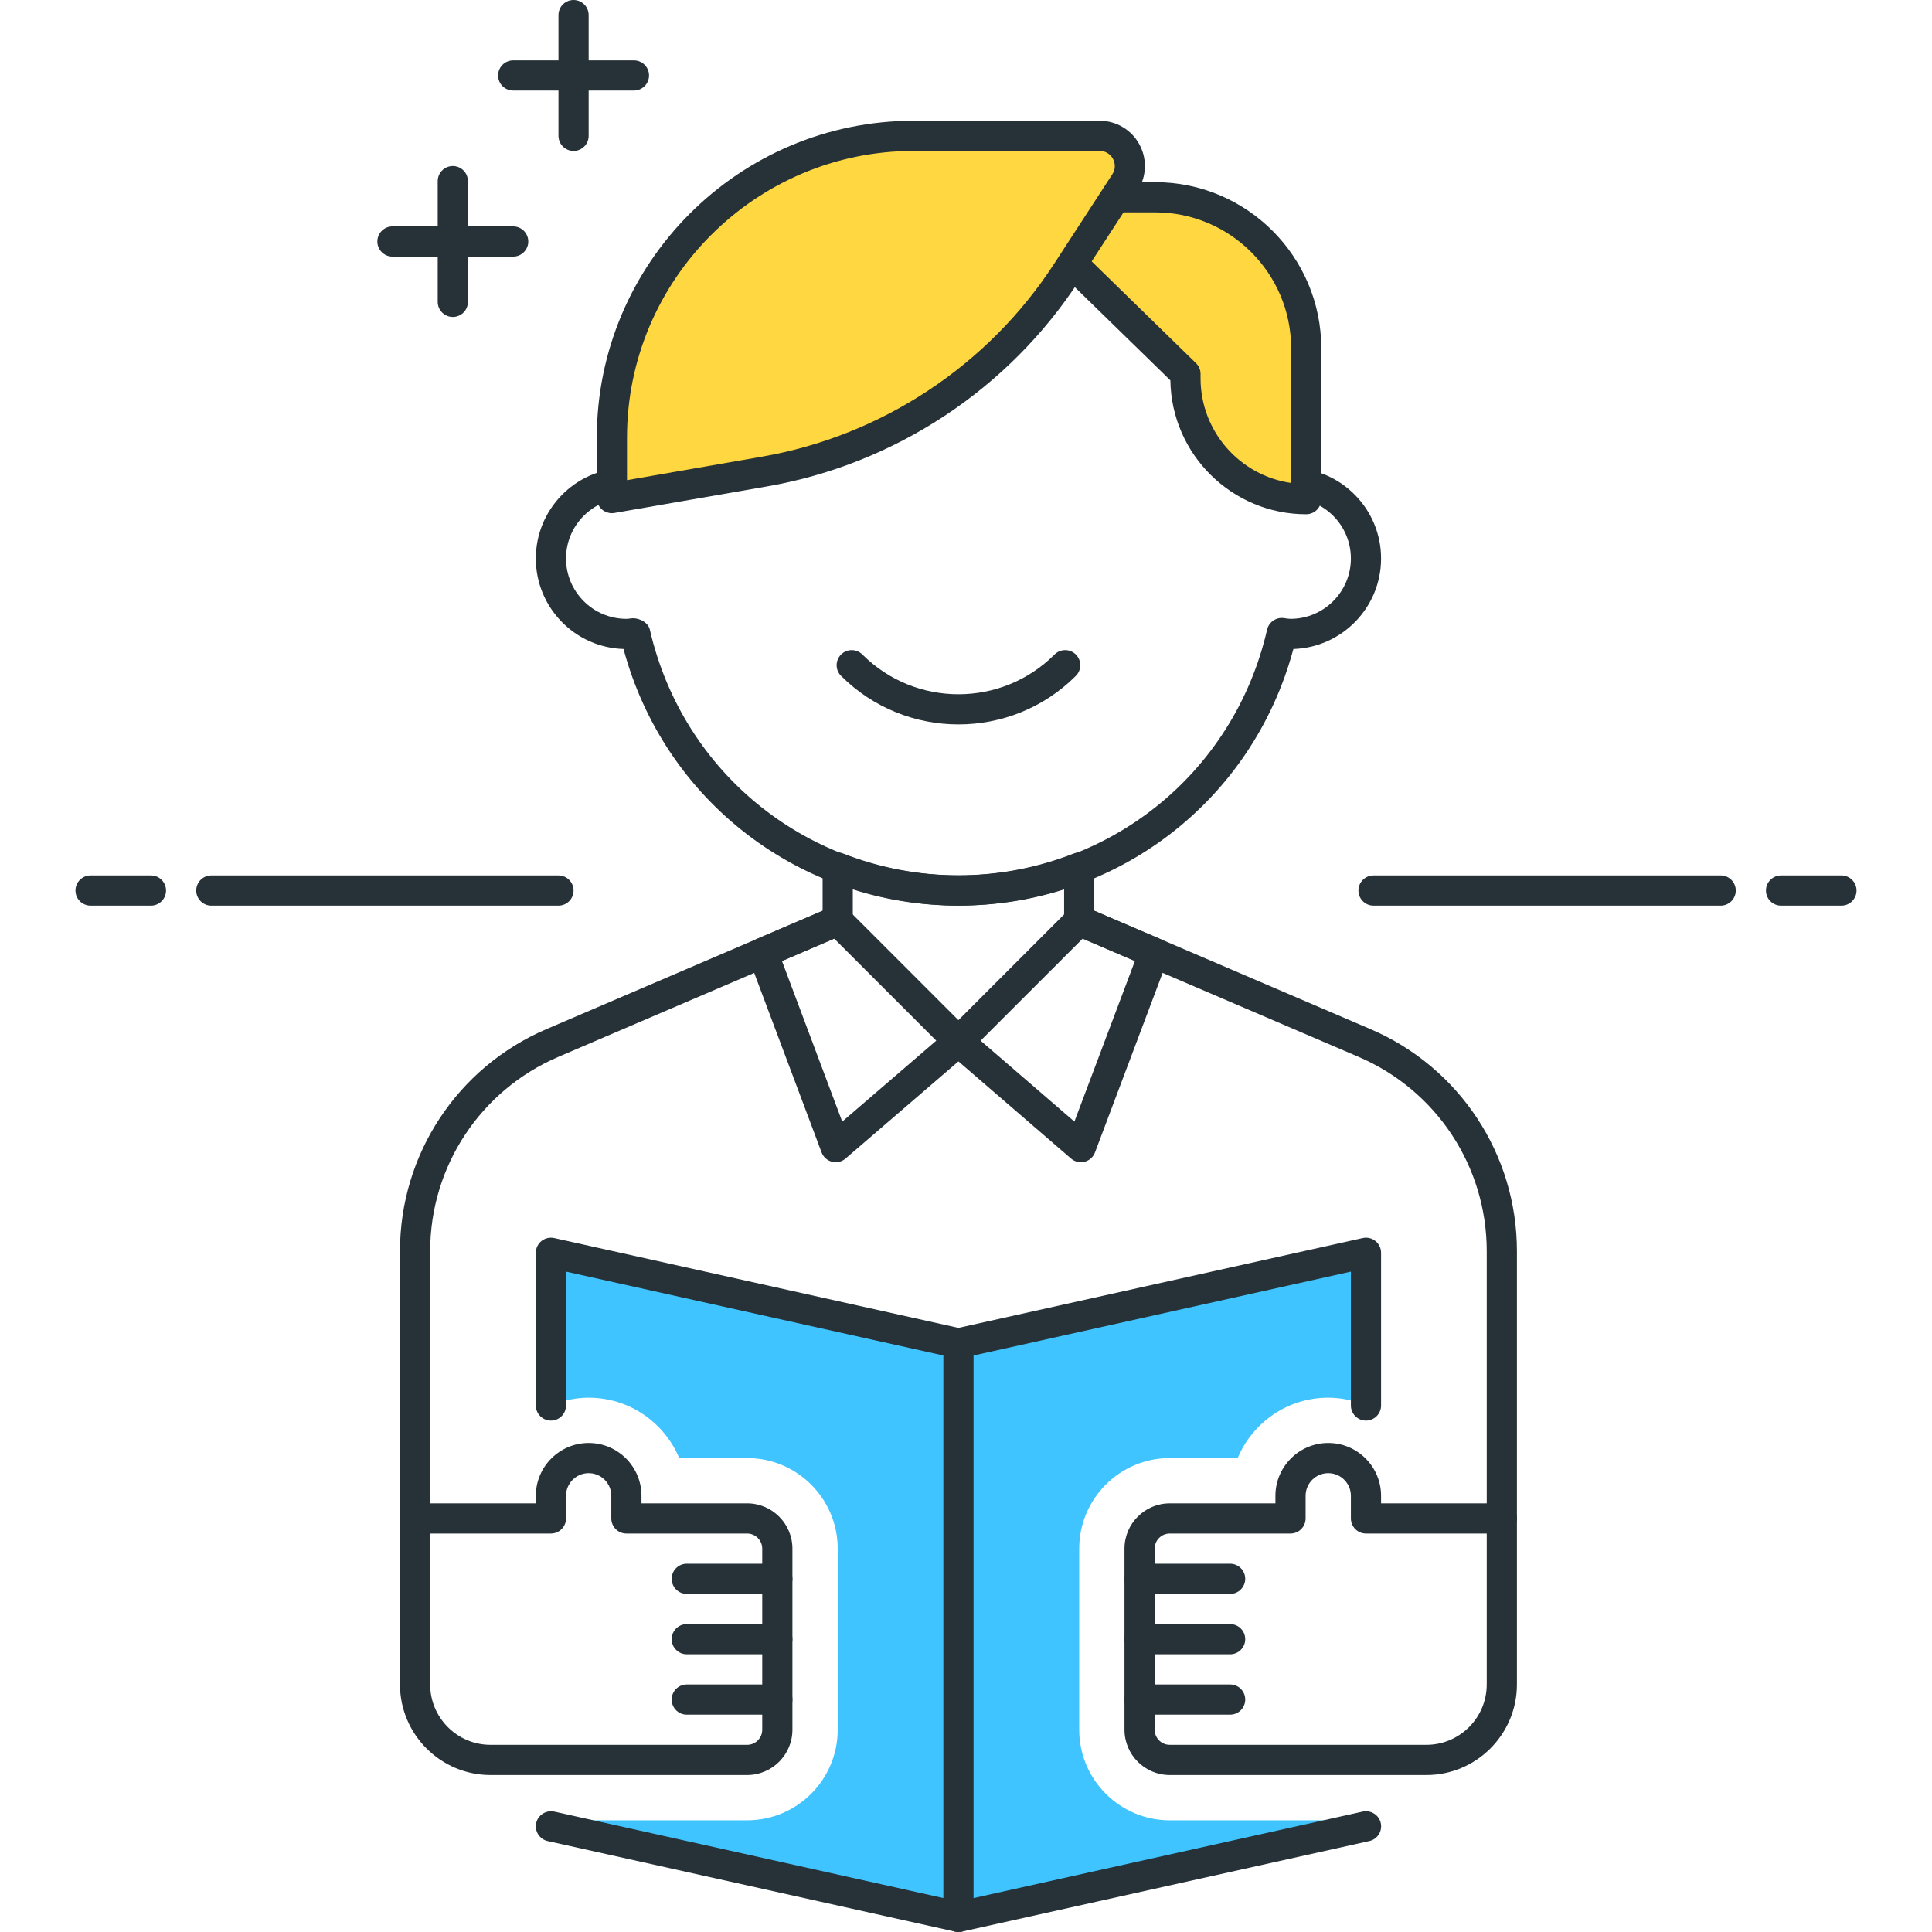 <?xml version="1.0" encoding="utf-8"?>
<!-- Generator: Adobe Illustrator 22.0.0, SVG Export Plug-In . SVG Version: 6.00 Build 0)  -->
<svg version="1.1" id="Layer_1" xmlns="http://www.w3.org/2000/svg" xmlns:xlink="http://www.w3.org/1999/xlink" x="0px" y="0px"
	 viewBox="0 0 64 64" style="enable-background:new 0 0 64 64;" xml:space="preserve">
<style type="text/css">
	.st0{fill:#263238;}
	.st1{fill:#FFD740;}
	.st2{fill:#40C4FF;}
	.st3{fill:#FF5252;}
	.st4{fill:#4FC3F7;}
	.st5{fill:#FFFFFF;}
	.st6{fill:#4DB6AC;}
	.st7{fill:#FFCA28;}
	.st8{fill:#37474F;}
</style>
<g>
	<g>
		<g>
			<path class="st2" d="M38.75,60.3c-1.654,0-3-1.346-3-3v-6c0-1.654,1.346-3,3-3H41c0.491-1.174,1.65-2,3-2
				c0.444,0,0.864,0.097,1.25,0.259l0-5.058l-13.5,3l-13.5-3l0,5.058c0.386-0.162,0.806-0.259,1.25-0.259c1.35,0,2.509,0.826,3,2
				h2.25c1.654,0,3,1.346,3,3v6c0,1.654-1.346,3-3,3h-6.5v0.2l13.5,3l13.5-3v-0.2H38.75z"/>
		</g>
	</g>
	<g>
		<g>
			<path class="st0" d="M45.25,47.059c-0.276,0-0.5-0.224-0.5-0.5v-4.435l-12.892,2.865c-0.071,0.016-0.146,0.016-0.217,0
				L18.75,42.124v4.435c0,0.276-0.224,0.5-0.5,0.5s-0.5-0.224-0.5-0.5V41.5c0-0.152,0.069-0.295,0.187-0.39
				c0.119-0.095,0.273-0.13,0.421-0.098l13.392,2.976l13.392-2.976c0.148-0.033,0.303,0.003,0.421,0.098
				c0.118,0.095,0.187,0.238,0.187,0.39v5.058C45.75,46.835,45.526,47.059,45.25,47.059z"/>
		</g>
	</g>
	<g>
		<g>
			<path class="st0" d="M31.75,64c-0.036,0-0.073-0.004-0.108-0.012l-13.5-3c-0.27-0.06-0.439-0.327-0.38-0.597
				c0.06-0.269,0.33-0.435,0.597-0.38l13.392,2.976l13.392-2.976c0.269-0.056,0.537,0.11,0.597,0.38s-0.11,0.537-0.38,0.597l-13.5,3
				C31.823,63.997,31.786,64,31.75,64z"/>
		</g>
	</g>
	<g>
		<g>
			<path class="st0" d="M18.5,30H7c-0.276,0-0.5-0.224-0.5-0.5S6.724,29,7,29h11.5c0.276,0,0.5,0.224,0.5,0.5S18.776,30,18.5,30z"/>
		</g>
	</g>
	<g>
		<g>
			<path class="st0" d="M5,30H3c-0.276,0-0.5-0.224-0.5-0.5S2.724,29,3,29h2c0.276,0,0.5,0.224,0.5,0.5S5.276,30,5,30z"/>
		</g>
	</g>
	<g>
		<g>
			<path class="st0" d="M57,30H45.5c-0.276,0-0.5-0.224-0.5-0.5s0.224-0.5,0.5-0.5H57c0.276,0,0.5,0.224,0.5,0.5S57.276,30,57,30z"
				/>
		</g>
	</g>
	<g>
		<g>
			<path class="st0" d="M61,30h-2c-0.276,0-0.5-0.224-0.5-0.5S58.724,29,59,29h2c0.276,0,0.5,0.224,0.5,0.5S61.276,30,61,30z"/>
		</g>
	</g>
	<g>
		<g>
			<path class="st0" d="M31.75,30c-5.243,0-9.746-3.475-11.095-8.501c-1.611-0.05-2.905-1.376-2.905-2.999s1.295-2.948,2.905-2.999
				C22.004,10.474,26.507,7,31.75,7s9.746,3.474,11.095,8.501c1.61,0.05,2.905,1.376,2.905,2.999s-1.294,2.948-2.905,2.999
				C41.496,26.525,36.993,30,31.75,30z M20.968,20.48c0.24,0,0.506,0.15,0.559,0.378C22.628,25.652,26.833,29,31.75,29
				s9.122-3.348,10.224-8.141c0.057-0.249,0.295-0.417,0.545-0.385C42.653,20.492,42.7,20.5,42.75,20.5c1.103,0,2-0.897,2-2
				s-0.897-2-2-2c-0.048,0-0.095,0.008-0.142,0.014c-0.259,0.036-0.577-0.121-0.635-0.373C40.872,11.347,36.667,8,31.75,8
				s-9.122,3.348-10.224,8.141c-0.058,0.249-0.297,0.415-0.545,0.385c-0.136-0.018-0.183-0.026-0.231-0.026c-1.103,0-2,0.897-2,2
				s0.897,2,2,2c0.05,0,0.097-0.008,0.145-0.014C20.919,20.482,20.943,20.48,20.968,20.48z"/>
		</g>
	</g>
	<g>
		<g>
			<path class="st0" d="M31.75,23.997c-1.409,0-2.817-0.536-3.889-1.608c-0.195-0.195-0.195-0.512,0-0.707s0.512-0.195,0.707,0
				c1.755,1.755,4.609,1.755,6.364,0c0.195-0.195,0.512-0.195,0.707,0s0.195,0.512,0,0.707
				C34.567,23.461,33.159,23.997,31.75,23.997z"/>
		</g>
	</g>
	<g>
		<g>
			<path class="st0" d="M27.684,38.5c-0.042,0-0.083-0.005-0.124-0.016c-0.158-0.041-0.287-0.156-0.344-0.309L24.8,31.739
				c-0.094-0.25,0.026-0.53,0.271-0.635l2.481-1.063c0.188-0.08,0.406-0.039,0.55,0.106l4,4c0.099,0.098,0.151,0.233,0.146,0.372
				c-0.005,0.139-0.068,0.27-0.173,0.36l-4.066,3.5C27.918,38.458,27.802,38.5,27.684,38.5z M25.904,31.835l1.996,5.319l3.115-2.681
				l-3.38-3.38L25.904,31.835z"/>
		</g>
	</g>
	<g>
		<g>
			<path class="st0" d="M35.806,38.5c-0.119,0-0.235-0.042-0.327-0.122l-4.056-3.5c-0.105-0.091-0.168-0.221-0.173-0.36
				c-0.005-0.139,0.048-0.274,0.146-0.372l4-4c0.145-0.145,0.362-0.186,0.55-0.106l2.481,1.063c0.246,0.105,0.365,0.385,0.271,0.636
				l-2.425,6.437c-0.058,0.153-0.186,0.268-0.344,0.308C35.889,38.495,35.847,38.5,35.806,38.5z M32.484,34.473l3.107,2.681
				l2.004-5.319l-1.73-0.742L32.484,34.473z"/>
		</g>
	</g>
	<g>
		<g>
			<path class="st0" d="M49.75,50.8c-0.276,0-0.5-0.224-0.5-0.5v-8.855c0-2.804-1.666-5.33-4.243-6.434l-9.454-4.052
				C35.369,30.881,35.25,30.7,35.25,30.5v-1.052c-2.272,0.732-4.728,0.732-7,0V30.5c0,0.2-0.119,0.381-0.303,0.459l-9.454,4.052
				c-2.577,1.104-4.243,3.63-4.243,6.434V50.3c0,0.276-0.224,0.5-0.5,0.5s-0.5-0.224-0.5-0.5v-8.855
				c0-3.205,1.903-6.091,4.849-7.353l9.151-3.922v-1.431c0-0.165,0.082-0.32,0.218-0.413c0.136-0.093,0.311-0.113,0.464-0.052
				c2.459,0.963,5.177,0.963,7.636,0c0.153-0.061,0.329-0.041,0.464,0.052c0.137,0.093,0.218,0.248,0.218,0.413v1.431l9.151,3.922
				c2.946,1.262,4.849,4.148,4.849,7.353V50.3C50.25,50.577,50.026,50.8,49.75,50.8z"/>
		</g>
	</g>
	<g>
		<g>
			<path class="st0" d="M31.75,64c-0.276,0-0.5-0.224-0.5-0.5v-19c0-0.276,0.224-0.5,0.5-0.5s0.5,0.224,0.5,0.5v19
				C32.25,63.777,32.026,64,31.75,64z"/>
		</g>
	</g>
	<g>
		<g>
			<path class="st0" d="M24.75,58.8h-8.5c-1.654,0-3-1.346-3-3v-5.5c0-0.276,0.224-0.5,0.5-0.5h4v-0.25
				c0-0.965,0.785-1.75,1.75-1.75s1.75,0.785,1.75,1.75v0.25h3.5c0.827,0,1.5,0.673,1.5,1.5v6C26.25,58.127,25.577,58.8,24.75,58.8z
				 M14.25,50.8v5c0,1.103,0.897,2,2,2h8.5c0.276,0,0.5-0.224,0.5-0.5v-6c0-0.276-0.224-0.5-0.5-0.5h-4c-0.276,0-0.5-0.224-0.5-0.5
				v-0.75c0-0.414-0.336-0.75-0.75-0.75s-0.75,0.336-0.75,0.75v0.75c0,0.276-0.224,0.5-0.5,0.5H14.25z"/>
		</g>
	</g>
	<g>
		<g>
			<path class="st0" d="M25.75,52.8h-3c-0.276,0-0.5-0.224-0.5-0.5s0.224-0.5,0.5-0.5h3c0.276,0,0.5,0.224,0.5,0.5
				S26.026,52.8,25.75,52.8z"/>
		</g>
	</g>
	<g>
		<g>
			<path class="st0" d="M25.75,54.8h-3c-0.276,0-0.5-0.224-0.5-0.5s0.224-0.5,0.5-0.5h3c0.276,0,0.5,0.224,0.5,0.5
				S26.026,54.8,25.75,54.8z"/>
		</g>
	</g>
	<g>
		<g>
			<path class="st0" d="M47.25,58.8h-8.5c-0.827,0-1.5-0.673-1.5-1.5v-6c0-0.827,0.673-1.5,1.5-1.5h3.5v-0.25
				c0-0.965,0.785-1.75,1.75-1.75s1.75,0.785,1.75,1.75v0.25h4c0.276,0,0.5,0.224,0.5,0.5v5.5C50.25,57.455,48.904,58.8,47.25,58.8z
				 M38.75,50.8c-0.276,0-0.5,0.224-0.5,0.5v6c0,0.276,0.224,0.5,0.5,0.5h8.5c1.103,0,2-0.897,2-2v-5h-4c-0.276,0-0.5-0.224-0.5-0.5
				v-0.75c0-0.414-0.336-0.75-0.75-0.75s-0.75,0.336-0.75,0.75v0.75c0,0.276-0.224,0.5-0.5,0.5H38.75z"/>
		</g>
	</g>
	<g>
		<g>
			<path class="st0" d="M40.75,52.8h-3c-0.276,0-0.5-0.224-0.5-0.5s0.224-0.5,0.5-0.5h3c0.276,0,0.5,0.224,0.5,0.5
				S41.026,52.8,40.75,52.8z"/>
		</g>
	</g>
	<g>
		<g>
			<path class="st0" d="M40.75,54.8h-3c-0.276,0-0.5-0.224-0.5-0.5s0.224-0.5,0.5-0.5h3c0.276,0,0.5,0.224,0.5,0.5
				S41.026,54.8,40.75,54.8z"/>
		</g>
	</g>
	<g>
		<g>
			<path class="st0" d="M25.75,56.8h-3c-0.276,0-0.5-0.224-0.5-0.5s0.224-0.5,0.5-0.5h3c0.276,0,0.5,0.224,0.5,0.5
				S26.026,56.8,25.75,56.8z"/>
		</g>
	</g>
	<g>
		<g>
			<path class="st0" d="M40.75,56.8h-3c-0.276,0-0.5-0.224-0.5-0.5s0.224-0.5,0.5-0.5h3c0.276,0,0.5,0.224,0.5,0.5
				S41.026,56.8,40.75,56.8z"/>
		</g>
	</g>
	<g>
		<g>
			<path class="st0" d="M21,3h-4c-0.276,0-0.5-0.224-0.5-0.5S16.724,2,17,2h4c0.276,0,0.5,0.224,0.5,0.5S21.276,3,21,3z"/>
		</g>
	</g>
	<g>
		<g>
			<path class="st0" d="M19,5c-0.276,0-0.5-0.224-0.5-0.5v-4C18.5,0.223,18.724,0,19,0s0.5,0.224,0.5,0.5v4
				C19.5,4.776,19.276,5,19,5z"/>
		</g>
	</g>
	<g>
		<g>
			<path class="st0" d="M17,8.5h-4c-0.276,0-0.5-0.224-0.5-0.5s0.224-0.5,0.5-0.5h4c0.276,0,0.5,0.224,0.5,0.5S17.276,8.5,17,8.5z"
				/>
		</g>
	</g>
	<g>
		<g>
			<path class="st0" d="M15,10.5c-0.276,0-0.5-0.224-0.5-0.5V6c0-0.276,0.224-0.5,0.5-0.5s0.5,0.224,0.5,0.5v4
				C15.5,10.276,15.276,10.5,15,10.5z"/>
		</g>
	</g>
	<g>
		<g>
			<path class="st1" d="M33.269,6.535l6,5.854v0.146c0,2.209,1.791,4,4,4h0h0v-5c0-2.761-2.239-5-5-5H33.269z"/>
		</g>
		<g>
			<path class="st0" d="M43.27,17.035c-2.459,0-4.464-1.983-4.5-4.435l-5.85-5.707c-0.146-0.142-0.19-0.358-0.114-0.546
				s0.26-0.312,0.463-0.312h5c3.033,0,5.5,2.467,5.5,5.5v5C43.77,16.812,43.546,17.035,43.27,17.035z M34.498,7.035l5.121,4.996
				c0.097,0.094,0.151,0.223,0.151,0.358v0.146c0,1.76,1.306,3.221,3,3.464v-4.464c0-2.481-2.019-4.5-4.5-4.5H34.498z"/>
		</g>
	</g>
	<g>
		<g>
			<path class="st1" d="M25.327,15.62l-5.057,0.88v-2c0-5.523,4.477-10,10-10h6.157c0.793,0,1.271,0.88,0.838,1.545l-1.932,2.972
				C33.061,12.513,29.435,14.906,25.327,15.62z"/>
		</g>
		<g>
			<path class="st0" d="M20.27,17c-0.117,0-0.231-0.041-0.322-0.117c-0.113-0.095-0.178-0.235-0.178-0.383v-2
				c0-5.79,4.71-10.5,10.5-10.5h6.157c0.551,0,1.056,0.301,1.318,0.785s0.239,1.071-0.061,1.533L35.753,9.29
				c-2.341,3.601-6.11,6.087-10.341,6.823l-0.085-0.493l0.085,0.493l-5.057,0.879C20.327,16.997,20.298,17,20.27,17z M30.27,5
				c-5.238,0-9.5,4.262-9.5,9.5v1.406l4.472-0.778c3.958-0.688,7.483-3.015,9.673-6.383l1.932-2.972
				c0.146-0.226,0.063-0.433,0.021-0.511S36.695,5,36.427,5H30.27z"/>
		</g>
	</g>
</g>
</svg>
